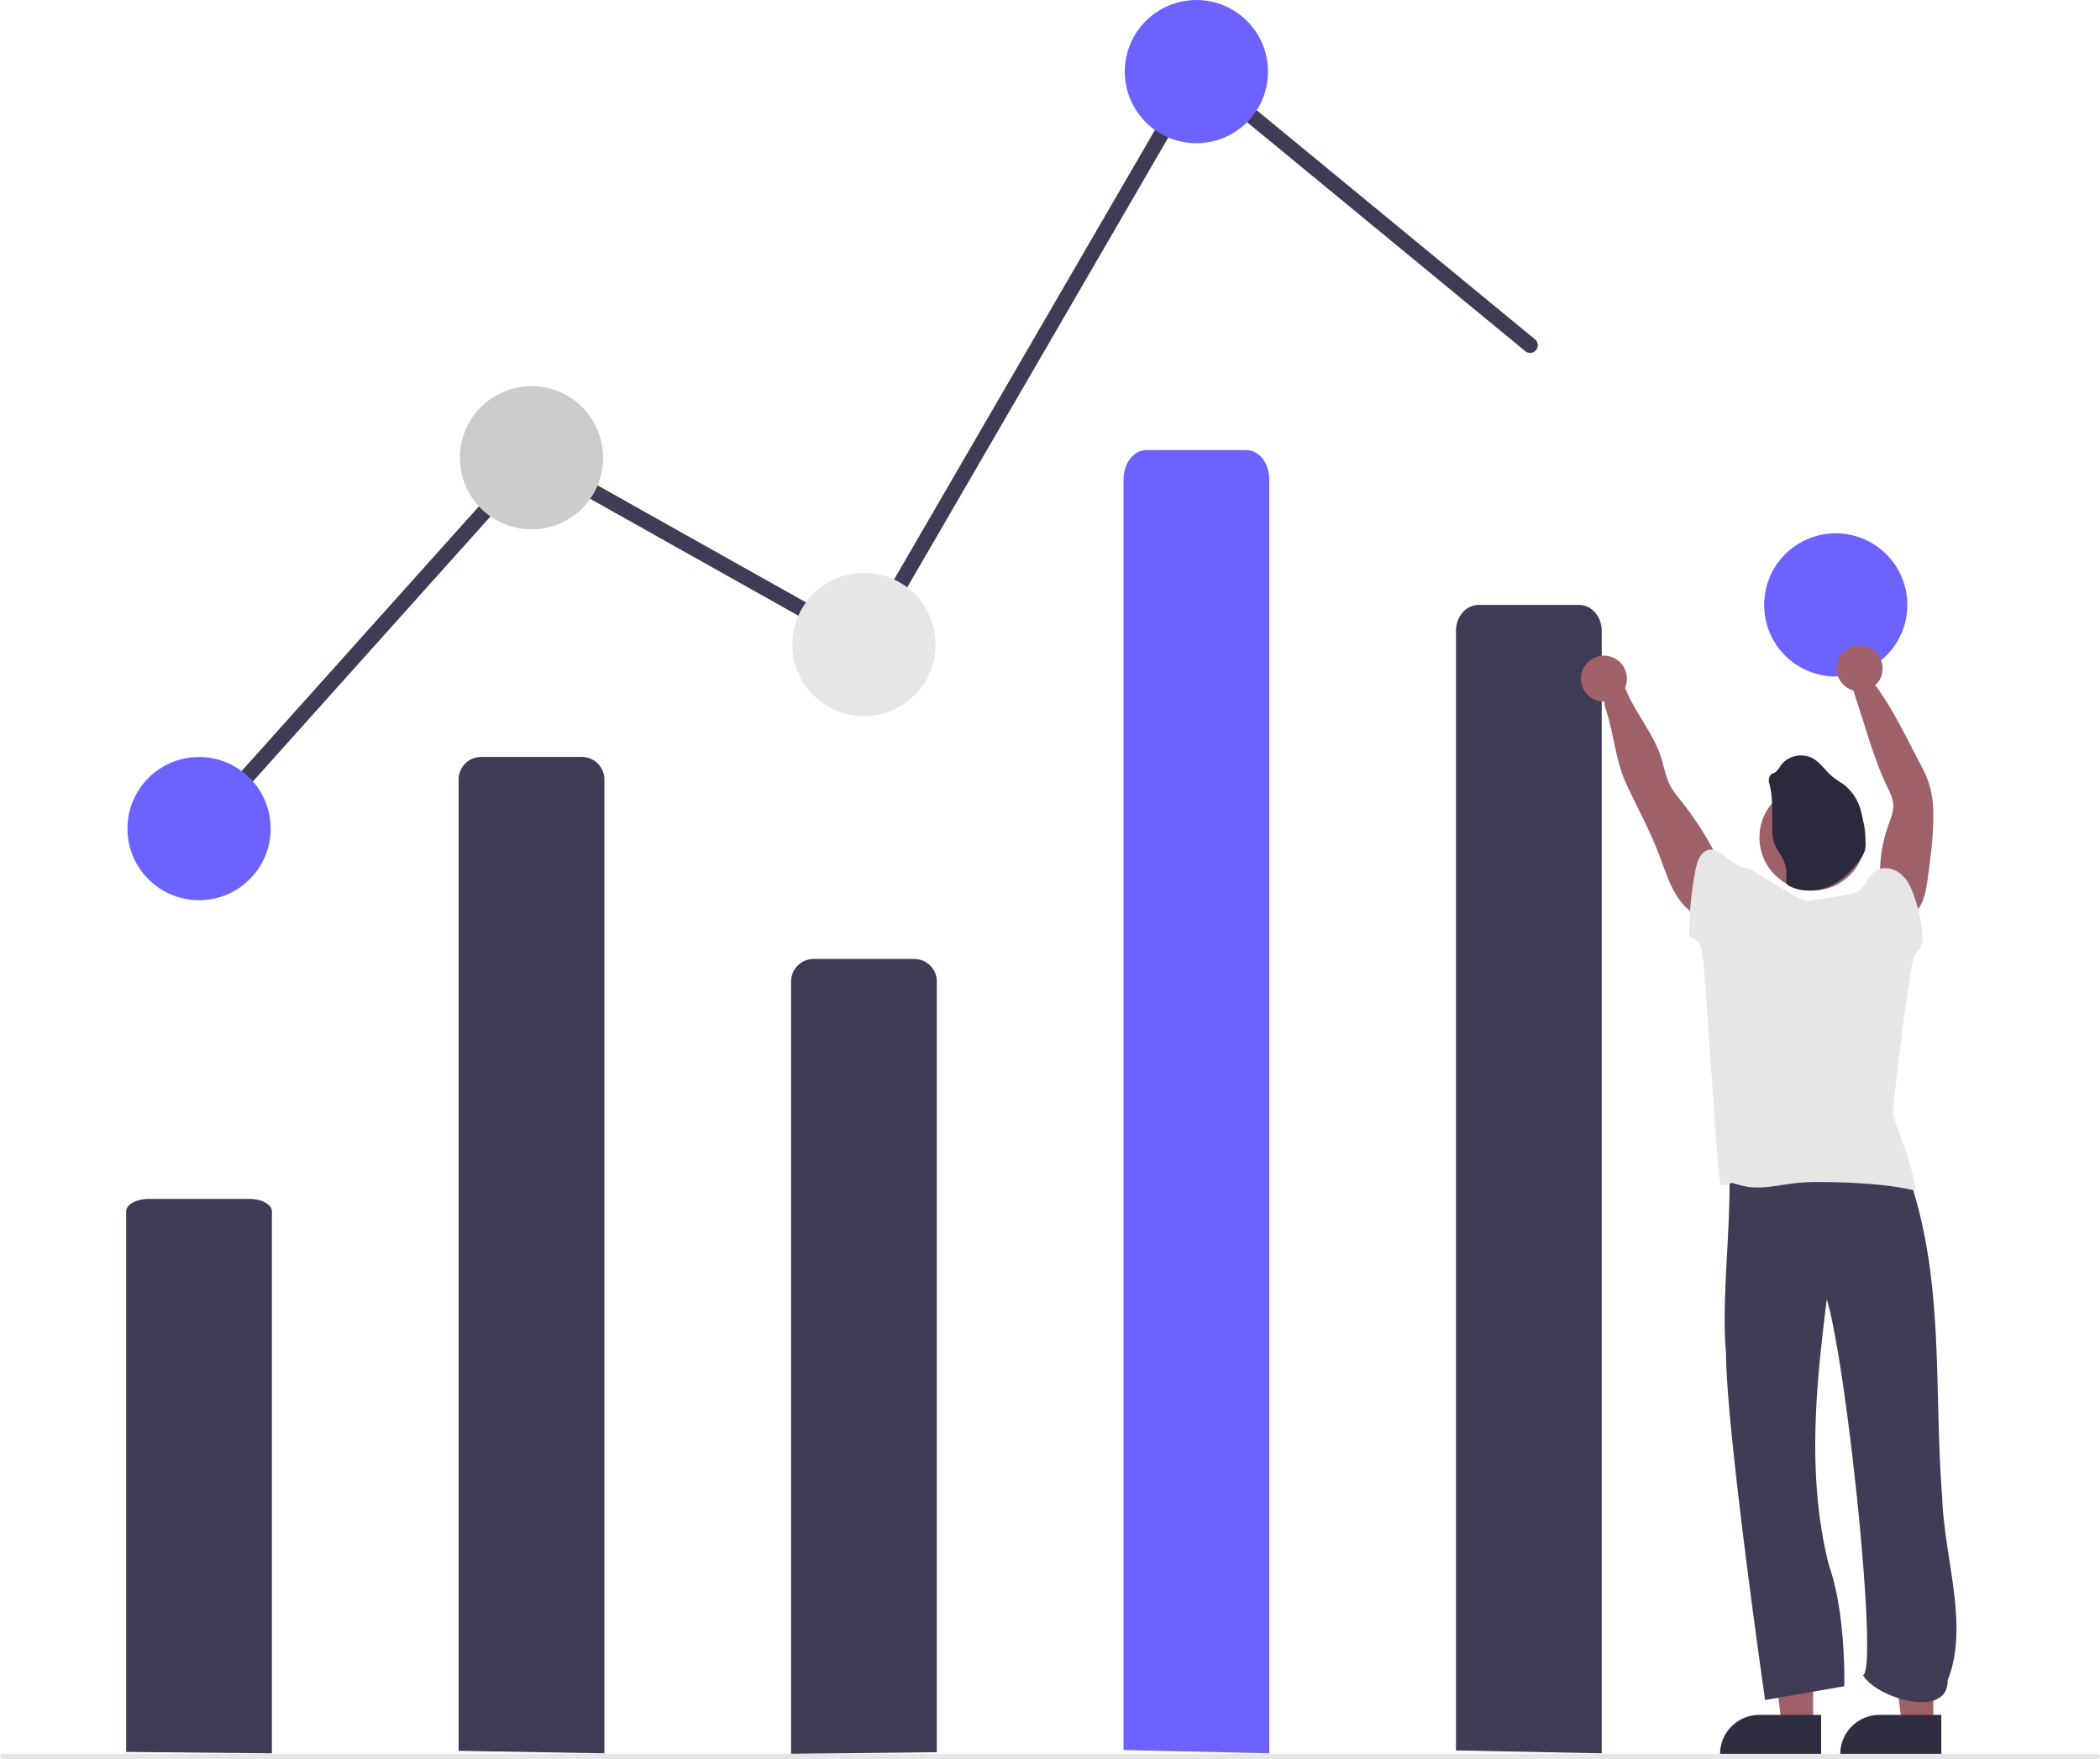 <svg id="bfbe3ea0-3491-4adb-a83c-d449d287e174" data-name="Layer 1" xmlns="http://www.w3.org/2000/svg" width="821.168" height="687.802" viewBox="0 0 821.168 687.802"><polygon points="755.994 674.556 743.734 674.555 737.902 627.268 755.996 627.268 755.994 674.556" fill="#9e616a"/><path d="M948.537,792.539l-39.531-.001v-.5a15.387,15.387,0,0,1,15.386-15.386h.001l24.144.001Z" transform="translate(-189.416 -106.099)" fill="#2f2e41"/><polygon points="708.994 674.556 696.734 674.555 690.902 627.268 708.996 627.268 708.994 674.556" fill="#9e616a"/><path d="M901.537,792.539l-39.531-.001v-.5a15.387,15.387,0,0,1,15.386-15.386h.001l24.144.001Z" transform="translate(-189.416 -106.099)" fill="#2f2e41"/><path id="b2096bf3-db22-4d7f-b372-ae6ac64b26e8" data-name="Path 1495" d="M368.748,790.71V410.9a8.82,8.82,0,0,1,8.82-8.82h39.36a8.82,8.82,0,0,1,8.82,8.82h0V791.7Z" transform="translate(-189.416 -106.099)" fill="#3f3d56"/><path id="ae73d871-664e-403f-8696-f0e6f53788ff" data-name="Path 1496" d="M498.748,791.9v-302a8.82,8.82,0,0,1,8.82-8.82h39.36a8.82,8.82,0,0,1,8.82,8.82h0V791.25Z" transform="translate(-189.416 -106.099)" fill="#3f3d56"/><path d="M267.747,433.099a3,3,0,0,1-2.233-5.002l131.605-146.791L526.638,354.035,656.927,129.537,789.655,238.782a3,3,0,1,1-3.813,4.633L658.569,138.66,528.858,362.163,398.376,288.892,269.982,432.101A2.991,2.991,0,0,1,267.747,433.099Z" transform="translate(-189.416 -106.099)" fill="#3f3d56"/><circle id="a67d4152-3733-4827-ab2a-1ff12e96b353" data-name="Ellipse 300" cx="77.832" cy="324" r="28" fill="#6c63ff"/><circle id="b2ad2296-5684-426d-91bd-8ef5330122af" data-name="Ellipse 301" cx="207.832" cy="179" r="28" fill="#ccc"/><circle id="fd3795b0-0796-47a7-a879-49a713df3afd" data-name="Ellipse 302" cx="337.832" cy="252" r="28" fill="#e6e6e6"/><circle id="f6d224d6-2946-4bbf-a65a-e358e105ea0e" data-name="Ellipse 303" cx="467.832" cy="28" r="28" fill="#6c63ff"/><circle id="aebe1a55-c401-4b6a-be51-81232be305d7" data-name="Ellipse 304" cx="717.832" cy="236.535" r="28" fill="#6c63ff"/><path id="f2b66825-1b0b-43a5-8b33-cb89d228bb37" data-name="Path 1507" d="M897.348,560.755c10.48,1.262,37.279-8.298,38.731,6.246,13.794,40.605,9.493,82.439,12.784,124.324.692,23.625,10.724,50.495,2.147,71.829.263,15.275-27.661,7.127-33.132-2.03,6.132-1.438-6.195-120.542-14.13-147-3.982,32.159-8.134,68.973.89,104.23,6.694,18.788,5.961,47.11,5.961,47.11l-30.97,5.39s-15.207-105.315-15.305-136.05c-2.071-22.514,3.009-55.876.835-77.64a83.218,83.218,0,0,0,32.19,3.59Z" transform="translate(-189.416 -106.099)" fill="#3f3d56"/><path id="ad1679b5-0146-4b81-aade-9267315bb1bb" data-name="Path 1513" d="M758.748,790.554V352.8c0-5.614,3.949-10.166,8.82-10.166h39.36c4.871,0,8.82,4.551,8.82,10.166V791.7Z" transform="translate(-189.416 -106.099)" fill="#3f3d56"/><path id="aca629eb-f714-44b0-87d8-5a6dea4506b4" data-name="Path 1508" d="M861.698,442.955a130.657,130.657,0,0,0-15.31-24.17,38.322,38.322,0,0,1-3.4-4.64c-2.15-3.73-2.79-8.11-4.15-12.19-3.8-11.44-13.28-20.63-15.59-32.46-.84-4.3-7.936,8.198-6.07,13.53,3.33,9.65,3.76,19.87,8,29.19s9.22,18.26,12.88,27.79c2.08,5.41,3.74,11,6.79,16s7.81,9.19,13.56,9.94a33.45,33.45,0,0,1,1.63-10.68C861.288,451.325,863.508,446.685,861.698,442.955Z" transform="translate(-189.416 -106.099)" fill="#9e616a"/><path id="ab9fe9bc-86a8-480d-93ac-afb3b35ba339" data-name="Path 1509" d="M924.608,449.435a55.259,55.259,0,0,1,3.25-20.78c.92-2.55,2-5.14,1.91-7.85-.13-2.52-1.33-4.83-2.42-7.11-3.76-7.85-6.4-16.17-9-24.47l-5-15.65c-1.63-1.195,7.89-1.61,9.92,1.2,6.64,9.22,11.67,19.81,16.93,29.88a50.577,50.577,0,0,1,3.42,7.49,41.186,41.186,0,0,1,1.8,12.94c0,8.19-1.08,16.35-2.2,24.47-.71,5.09-1.64,10.63-5.49,14C933.728,458.435,929.708,453.435,924.608,449.435Z" transform="translate(-189.416 -106.099)" fill="#9e616a"/><circle id="be62a6b1-df29-4df0-a863-473f75ee259f" data-name="Ellipse 307" cx="708.752" cy="327.484" r="20.75" fill="#9e616a"/><path id="a97b6841-8566-4003-8bf4-b930df92cc52" data-name="Path 1511" d="M915.408,454.955c3.28-1.83,4.27-6.29,7.42-8.34s7.62-.91,10.36,1.68,4.13,6.28,5.25,9.89a50.063,50.063,0,0,1,2.69,15.15,7,7,0,0,1-.44,2.77,11.563,11.563,0,0,1-2.22,2.77c-2.375,2.665-8.23,55.79-8.52,58.2a19.248,19.248,0,0,0-.03,5.94c2.27,6.59,8.4,21.69,8.34,28.67-10.65-2.73-26.35-3.34-37.35-3.39a83.114,83.114,0,0,0-9.06.4c-7.23.78-14.63,2.89-21.64.94-6.51-1.81-1.2-.65-7.926,0-1.46-3.82-5.984-85.78-7.354-91.4a10.309,10.309,0,0,0-1.5-3.73,4,4,0,0,0-3.42-1.79,127.382,127.382,0,0,1,2.5-26.93c.66-3.15,2-6.87,5.23-7.41,2.86-.49,5.26,1.93,7.56,3.7a20.31,20.31,0,0,0,8,3.76,5.3,5.3,0,0,1,1.311.645c2.842,1.628,18.037,11.19,20.989,11.984C895.598,458.465,913.498,456.015,915.408,454.955Z" transform="translate(-189.416 -106.099)" fill="#e6e6e6"/><path id="b6f65ef2-a55f-42c2-981c-ad2286b57bc9" data-name="Path 1512" d="M881.292,412.482a3.476,3.476,0,0,1,.733-3.593c.5-.394,1.164-.541,1.7-.917a7.336,7.336,0,0,0,1.833-2.319,9.954,9.954,0,0,1,12.457-3.162c3.309,1.732,5.307,5.2,8.25,7.535,1.494,1.21,3.227,2.108,4.73,3.318a19.441,19.441,0,0,1,6.132,9.918,56.27,56.27,0,0,1,1.7,11.7,10.523,10.523,0,0,1-.137,3.557,9.956,9.956,0,0,1-1.347,2.75c-3.025,4.583-7.012,8.745-12.008,11.11s-11.073,2.75-16,.275a2.75,2.75,0,0,1-1.228-.981,3.53,3.53,0,0,1-.192-2.117,14.492,14.492,0,0,0-1.595-8.112c-.917-1.833-2.292-3.41-3.025-5.307a18.489,18.489,0,0,1-.862-6.581C882.346,423.784,882.738,418.037,881.292,412.482Z" transform="translate(-189.416 -106.099)" fill="#2d293d"/><path id="e34ec8c8-d1f6-45fc-a65e-bb2f47e03b80" data-name="Path 1514" d="M238.747,791.149V579.808c0-2.71,3.949-4.908,8.82-4.908h39.36c4.871,0,8.82,2.2,8.82,4.908V791.7Z" transform="translate(-189.416 -106.099)" fill="#3f3d56"/><path id="a8b56c13-21d1-4123-9ab2-eed14db3cb13" data-name="Path 944" d="M1009.585,793.901H190.416a1,1,0,1,1,0-2h819.168a1,1,0,0,1,0,2Z" transform="translate(-189.416 -106.099)" fill="#e6e6e6"/><path id="aeb86bc1-95b1-477e-951a-5f369456334d" data-name="Path 1515" d="M628.747,790.405V293.635c0-6.371,3.949-11.536,8.82-11.536h39.36c4.871,0,8.82,5.165,8.82,11.536V791.7Z" transform="translate(-189.416 -106.099)" fill="#6c63ff"/><circle cx="627.182" cy="265.366" r="9" fill="#a0616a"/><circle cx="727.182" cy="261.366" r="9" fill="#a0616a"/></svg>